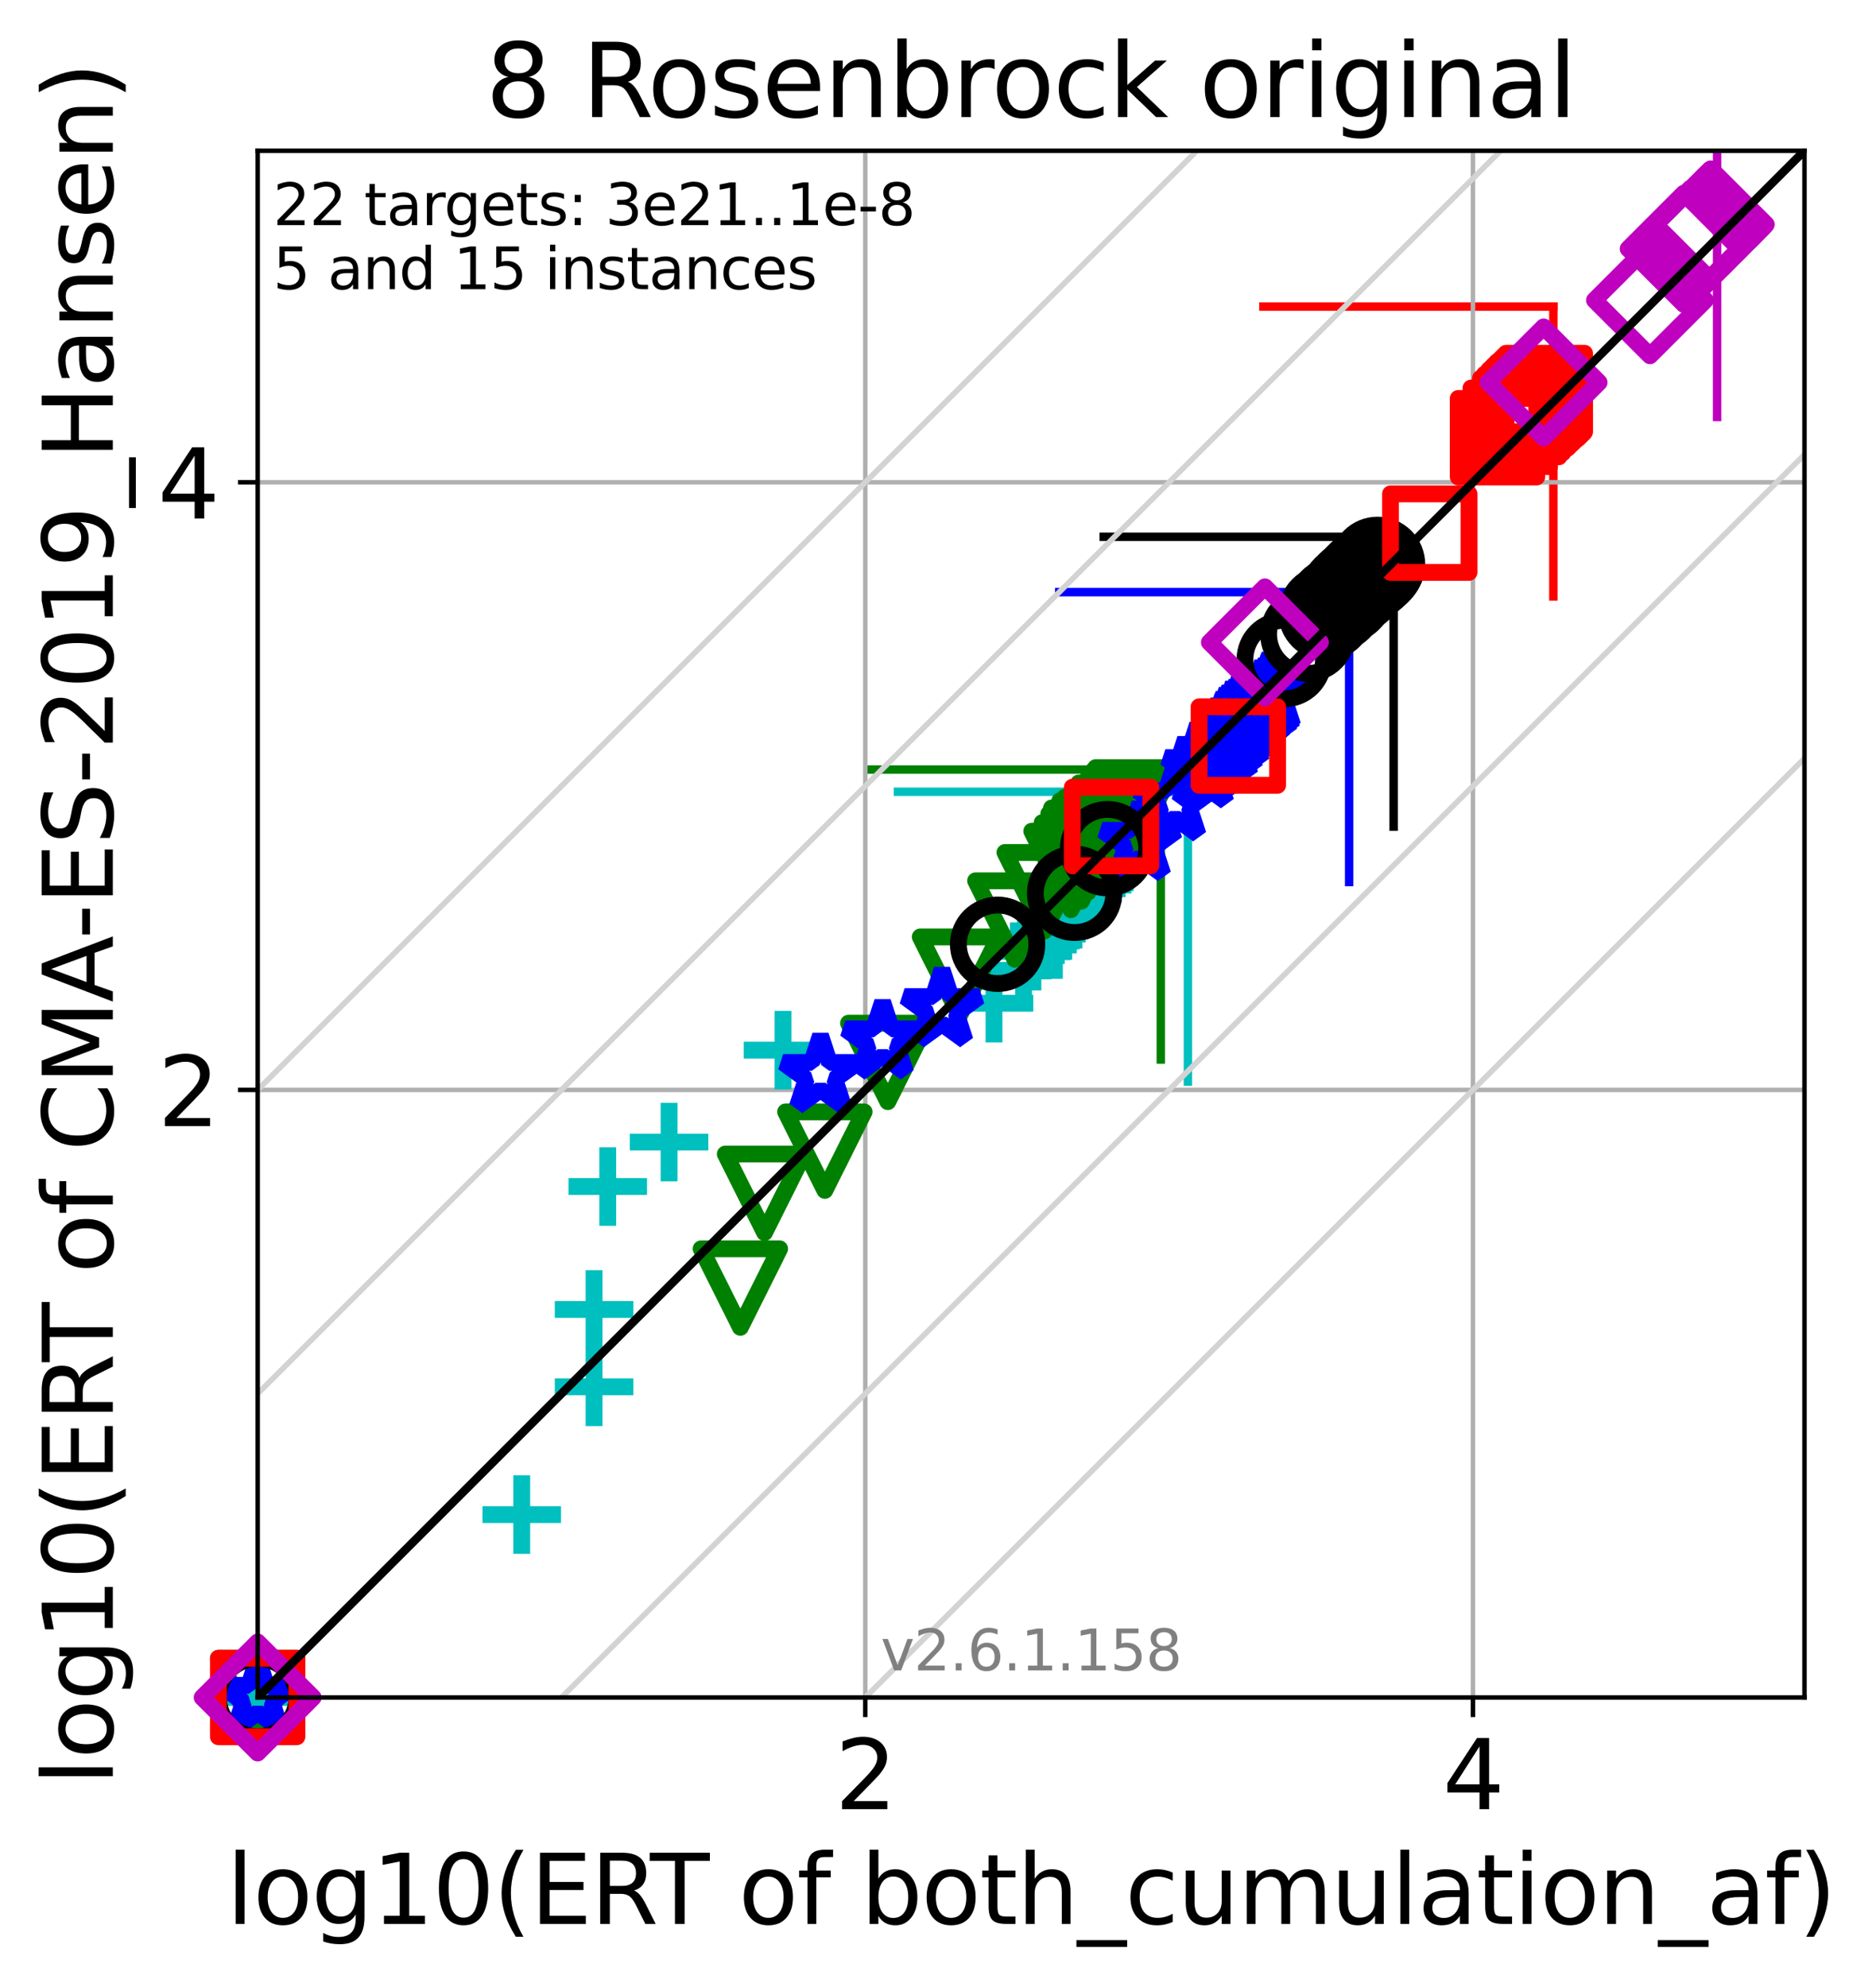 <?xml version="1.0" encoding="utf-8" standalone="no"?>
<!DOCTYPE svg PUBLIC "-//W3C//DTD SVG 1.1//EN"
  "http://www.w3.org/Graphics/SVG/1.1/DTD/svg11.dtd">
<svg xmlns:xlink="http://www.w3.org/1999/xlink" width="334.494pt" height="354.256pt" viewBox="0 0 334.494 354.256" xmlns="http://www.w3.org/2000/svg" version="1.1">
 <defs>
  <style type="text/css">*{stroke-linejoin: round; stroke-linecap: butt}</style>
 </defs>
 <g id="figure_1">
  <g id="patch_1">
   <path d="M 0 354.256 
L 334.494 354.256 
L 334.494 0 
L 0 0 
z
" style="fill: #ffffff"/>
  </g>
  <g id="axes_1">
   <g id="patch_2">
    <path d="M 45.942 302.677 
L 321.742 302.677 
L 321.742 26.877 
L 45.942 26.877 
z
" style="fill: #ffffff"/>
   </g>
   <g id="line2d_1">
    <path d="M 211.806 192.865 
L 211.806 141.172 
" clip-path="url(#p79ff8f5d4a)" style="fill: none; stroke: #00bfbf; stroke-width: 1.5; stroke-linecap: square"/>
   </g>
   <g id="line2d_2">
    <path d="M 160.113 141.172 
L 211.806 141.172 
" clip-path="url(#p79ff8f5d4a)" style="fill: none; stroke: #00bfbf; stroke-width: 1.5; stroke-linecap: square"/>
   </g>
   <g id="line2d_3">
    <path d="M 206.975 188.918 
L 206.975 137.225 
" clip-path="url(#p79ff8f5d4a)" style="fill: none; stroke: #008000; stroke-width: 1.5; stroke-linecap: square"/>
   </g>
   <g id="line2d_4">
    <path d="M 155.283 137.225 
L 206.975 137.225 
" clip-path="url(#p79ff8f5d4a)" style="fill: none; stroke: #008000; stroke-width: 1.5; stroke-linecap: square"/>
   </g>
   <g id="line2d_5">
    <path d="M 240.553 157.273 
L 240.553 105.58 
" clip-path="url(#p79ff8f5d4a)" style="fill: none; stroke: #0000ff; stroke-width: 1.5; stroke-linecap: square"/>
   </g>
   <g id="line2d_6">
    <path d="M 188.861 105.58 
L 240.553 105.58 
" clip-path="url(#p79ff8f5d4a)" style="fill: none; stroke: #0000ff; stroke-width: 1.5; stroke-linecap: square"/>
   </g>
   <g id="line2d_7">
    <path d="M 248.486 147.403 
L 248.486 95.71 
" clip-path="url(#p79ff8f5d4a)" style="fill: none; stroke: #000000; stroke-width: 1.5; stroke-linecap: square"/>
   </g>
   <g id="line2d_8">
    <path d="M 196.793 95.71 
L 248.486 95.71 
" clip-path="url(#p79ff8f5d4a)" style="fill: none; stroke: #000000; stroke-width: 1.5; stroke-linecap: square"/>
   </g>
   <g id="line2d_9">
    <path d="M 276.963 106.358 
L 276.963 54.665 
" clip-path="url(#p79ff8f5d4a)" style="fill: none; stroke: #ff0000; stroke-width: 1.5; stroke-linecap: square"/>
   </g>
   <g id="line2d_10">
    <path d="M 225.27 54.665 
L 276.963 54.665 
" clip-path="url(#p79ff8f5d4a)" style="fill: none; stroke: #ff0000; stroke-width: 1.5; stroke-linecap: square"/>
   </g>
   <g id="line2d_11">
    <path d="M 306.159 74.359 
L 306.159 22.667 
" clip-path="url(#p79ff8f5d4a)" style="fill: none; stroke: #bf00bf; stroke-width: 1.5; stroke-linecap: square"/>
   </g>
   <g id="line2d_12">
    <path d="M 254.466 22.667 
L 306.159 22.667 
" clip-path="url(#p79ff8f5d4a)" style="fill: none; stroke: #bf00bf; stroke-width: 1.5; stroke-linecap: square"/>
   </g>
   <g id="matplotlib.axis_1">
    <g id="xtick_1">
     <g id="line2d_13">
      <path d="M 154.285 302.677 
L 154.285 26.877 
" clip-path="url(#p79ff8f5d4a)" style="fill: none; stroke: #b0b0b0; stroke-width: 0.8; stroke-linecap: square"/>
     </g>
     <g id="line2d_14">
      <defs>
       <path id="m69c96d26fd" d="M 0 0 
L 0 3.5 
" style="stroke: #000000; stroke-width: 0.8"/>
      </defs>
      <g>
       <use xlink:href="#m69c96d26fd" x="154.285" y="302.677" style="stroke: #000000; stroke-width: 0.8"/>
      </g>
     </g>
     <g id="text_1">
      <!-- 2 -->
      <g transform="translate(148.877 322.595)scale(0.17 -0.17)">
       <defs>
        <path id="DejaVuSans-32" d="M 1228 531 
L 3431 531 
L 3431 0 
L 469 0 
L 469 531 
Q 828 903 1448 1529 
Q 2069 2156 2228 2338 
Q 2531 2678 2651 2914 
Q 2772 3150 2772 3378 
Q 2772 3750 2511 3984 
Q 2250 4219 1831 4219 
Q 1534 4219 1204 4116 
Q 875 4013 500 3803 
L 500 4441 
Q 881 4594 1212 4672 
Q 1544 4750 1819 4750 
Q 2544 4750 2975 4387 
Q 3406 4025 3406 3419 
Q 3406 3131 3298 2873 
Q 3191 2616 2906 2266 
Q 2828 2175 2409 1742 
Q 1991 1309 1228 531 
z
" transform="scale(0.016)"/>
       </defs>
       <use xlink:href="#DejaVuSans-32"/>
      </g>
     </g>
    </g>
    <g id="xtick_2">
     <g id="line2d_15">
      <path d="M 262.628 302.677 
L 262.628 26.877 
" clip-path="url(#p79ff8f5d4a)" style="fill: none; stroke: #b0b0b0; stroke-width: 0.8; stroke-linecap: square"/>
     </g>
     <g id="line2d_16">
      <g>
       <use xlink:href="#m69c96d26fd" x="262.628" y="302.677" style="stroke: #000000; stroke-width: 0.8"/>
      </g>
     </g>
     <g id="text_2">
      <!-- 4 -->
      <g transform="translate(257.22 322.595)scale(0.17 -0.17)">
       <defs>
        <path id="DejaVuSans-34" d="M 2419 4116 
L 825 1625 
L 2419 1625 
L 2419 4116 
z
M 2253 4666 
L 3047 4666 
L 3047 1625 
L 3713 1625 
L 3713 1100 
L 3047 1100 
L 3047 0 
L 2419 0 
L 2419 1100 
L 313 1100 
L 313 1709 
L 2253 4666 
z
" transform="scale(0.016)"/>
       </defs>
       <use xlink:href="#DejaVuSans-34"/>
      </g>
     </g>
    </g>
    <g id="text_3">
     <!-- log10(ERT of both_cumulation_af) -->
     <g transform="translate(40.39 343.047)scale(0.17 -0.17)">
      <defs>
       <path id="DejaVuSans-6c" d="M 603 4863 
L 1178 4863 
L 1178 0 
L 603 0 
L 603 4863 
z
" transform="scale(0.016)"/>
       <path id="DejaVuSans-6f" d="M 1959 3097 
Q 1497 3097 1228 2736 
Q 959 2375 959 1747 
Q 959 1119 1226 758 
Q 1494 397 1959 397 
Q 2419 397 2687 759 
Q 2956 1122 2956 1747 
Q 2956 2369 2687 2733 
Q 2419 3097 1959 3097 
z
M 1959 3584 
Q 2709 3584 3137 3096 
Q 3566 2609 3566 1747 
Q 3566 888 3137 398 
Q 2709 -91 1959 -91 
Q 1206 -91 779 398 
Q 353 888 353 1747 
Q 353 2609 779 3096 
Q 1206 3584 1959 3584 
z
" transform="scale(0.016)"/>
       <path id="DejaVuSans-67" d="M 2906 1791 
Q 2906 2416 2648 2759 
Q 2391 3103 1925 3103 
Q 1463 3103 1205 2759 
Q 947 2416 947 1791 
Q 947 1169 1205 825 
Q 1463 481 1925 481 
Q 2391 481 2648 825 
Q 2906 1169 2906 1791 
z
M 3481 434 
Q 3481 -459 3084 -895 
Q 2688 -1331 1869 -1331 
Q 1566 -1331 1297 -1286 
Q 1028 -1241 775 -1147 
L 775 -588 
Q 1028 -725 1275 -790 
Q 1522 -856 1778 -856 
Q 2344 -856 2625 -561 
Q 2906 -266 2906 331 
L 2906 616 
Q 2728 306 2450 153 
Q 2172 0 1784 0 
Q 1141 0 747 490 
Q 353 981 353 1791 
Q 353 2603 747 3093 
Q 1141 3584 1784 3584 
Q 2172 3584 2450 3431 
Q 2728 3278 2906 2969 
L 2906 3500 
L 3481 3500 
L 3481 434 
z
" transform="scale(0.016)"/>
       <path id="DejaVuSans-31" d="M 794 531 
L 1825 531 
L 1825 4091 
L 703 3866 
L 703 4441 
L 1819 4666 
L 2450 4666 
L 2450 531 
L 3481 531 
L 3481 0 
L 794 0 
L 794 531 
z
" transform="scale(0.016)"/>
       <path id="DejaVuSans-30" d="M 2034 4250 
Q 1547 4250 1301 3770 
Q 1056 3291 1056 2328 
Q 1056 1369 1301 889 
Q 1547 409 2034 409 
Q 2525 409 2770 889 
Q 3016 1369 3016 2328 
Q 3016 3291 2770 3770 
Q 2525 4250 2034 4250 
z
M 2034 4750 
Q 2819 4750 3233 4129 
Q 3647 3509 3647 2328 
Q 3647 1150 3233 529 
Q 2819 -91 2034 -91 
Q 1250 -91 836 529 
Q 422 1150 422 2328 
Q 422 3509 836 4129 
Q 1250 4750 2034 4750 
z
" transform="scale(0.016)"/>
       <path id="DejaVuSans-28" d="M 1984 4856 
Q 1566 4138 1362 3434 
Q 1159 2731 1159 2009 
Q 1159 1288 1364 580 
Q 1569 -128 1984 -844 
L 1484 -844 
Q 1016 -109 783 600 
Q 550 1309 550 2009 
Q 550 2706 781 3412 
Q 1013 4119 1484 4856 
L 1984 4856 
z
" transform="scale(0.016)"/>
       <path id="DejaVuSans-45" d="M 628 4666 
L 3578 4666 
L 3578 4134 
L 1259 4134 
L 1259 2753 
L 3481 2753 
L 3481 2222 
L 1259 2222 
L 1259 531 
L 3634 531 
L 3634 0 
L 628 0 
L 628 4666 
z
" transform="scale(0.016)"/>
       <path id="DejaVuSans-52" d="M 2841 2188 
Q 3044 2119 3236 1894 
Q 3428 1669 3622 1275 
L 4263 0 
L 3584 0 
L 2988 1197 
Q 2756 1666 2539 1819 
Q 2322 1972 1947 1972 
L 1259 1972 
L 1259 0 
L 628 0 
L 628 4666 
L 2053 4666 
Q 2853 4666 3247 4331 
Q 3641 3997 3641 3322 
Q 3641 2881 3436 2590 
Q 3231 2300 2841 2188 
z
M 1259 4147 
L 1259 2491 
L 2053 2491 
Q 2509 2491 2742 2702 
Q 2975 2913 2975 3322 
Q 2975 3731 2742 3939 
Q 2509 4147 2053 4147 
L 1259 4147 
z
" transform="scale(0.016)"/>
       <path id="DejaVuSans-54" d="M -19 4666 
L 3928 4666 
L 3928 4134 
L 2272 4134 
L 2272 0 
L 1638 0 
L 1638 4134 
L -19 4134 
L -19 4666 
z
" transform="scale(0.016)"/>
       <path id="DejaVuSans-20" transform="scale(0.016)"/>
       <path id="DejaVuSans-66" d="M 2375 4863 
L 2375 4384 
L 1825 4384 
Q 1516 4384 1395 4259 
Q 1275 4134 1275 3809 
L 1275 3500 
L 2222 3500 
L 2222 3053 
L 1275 3053 
L 1275 0 
L 697 0 
L 697 3053 
L 147 3053 
L 147 3500 
L 697 3500 
L 697 3744 
Q 697 4328 969 4595 
Q 1241 4863 1831 4863 
L 2375 4863 
z
" transform="scale(0.016)"/>
       <path id="DejaVuSans-62" d="M 3116 1747 
Q 3116 2381 2855 2742 
Q 2594 3103 2138 3103 
Q 1681 3103 1420 2742 
Q 1159 2381 1159 1747 
Q 1159 1113 1420 752 
Q 1681 391 2138 391 
Q 2594 391 2855 752 
Q 3116 1113 3116 1747 
z
M 1159 2969 
Q 1341 3281 1617 3432 
Q 1894 3584 2278 3584 
Q 2916 3584 3314 3078 
Q 3713 2572 3713 1747 
Q 3713 922 3314 415 
Q 2916 -91 2278 -91 
Q 1894 -91 1617 61 
Q 1341 213 1159 525 
L 1159 0 
L 581 0 
L 581 4863 
L 1159 4863 
L 1159 2969 
z
" transform="scale(0.016)"/>
       <path id="DejaVuSans-74" d="M 1172 4494 
L 1172 3500 
L 2356 3500 
L 2356 3053 
L 1172 3053 
L 1172 1153 
Q 1172 725 1289 603 
Q 1406 481 1766 481 
L 2356 481 
L 2356 0 
L 1766 0 
Q 1100 0 847 248 
Q 594 497 594 1153 
L 594 3053 
L 172 3053 
L 172 3500 
L 594 3500 
L 594 4494 
L 1172 4494 
z
" transform="scale(0.016)"/>
       <path id="DejaVuSans-68" d="M 3513 2113 
L 3513 0 
L 2938 0 
L 2938 2094 
Q 2938 2591 2744 2837 
Q 2550 3084 2163 3084 
Q 1697 3084 1428 2787 
Q 1159 2491 1159 1978 
L 1159 0 
L 581 0 
L 581 4863 
L 1159 4863 
L 1159 2956 
Q 1366 3272 1645 3428 
Q 1925 3584 2291 3584 
Q 2894 3584 3203 3211 
Q 3513 2838 3513 2113 
z
" transform="scale(0.016)"/>
       <path id="DejaVuSans-5f" d="M 3263 -1063 
L 3263 -1509 
L -63 -1509 
L -63 -1063 
L 3263 -1063 
z
" transform="scale(0.016)"/>
       <path id="DejaVuSans-63" d="M 3122 3366 
L 3122 2828 
Q 2878 2963 2633 3030 
Q 2388 3097 2138 3097 
Q 1578 3097 1268 2742 
Q 959 2388 959 1747 
Q 959 1106 1268 751 
Q 1578 397 2138 397 
Q 2388 397 2633 464 
Q 2878 531 3122 666 
L 3122 134 
Q 2881 22 2623 -34 
Q 2366 -91 2075 -91 
Q 1284 -91 818 406 
Q 353 903 353 1747 
Q 353 2603 823 3093 
Q 1294 3584 2113 3584 
Q 2378 3584 2631 3529 
Q 2884 3475 3122 3366 
z
" transform="scale(0.016)"/>
       <path id="DejaVuSans-75" d="M 544 1381 
L 544 3500 
L 1119 3500 
L 1119 1403 
Q 1119 906 1312 657 
Q 1506 409 1894 409 
Q 2359 409 2629 706 
Q 2900 1003 2900 1516 
L 2900 3500 
L 3475 3500 
L 3475 0 
L 2900 0 
L 2900 538 
Q 2691 219 2414 64 
Q 2138 -91 1772 -91 
Q 1169 -91 856 284 
Q 544 659 544 1381 
z
M 1991 3584 
L 1991 3584 
z
" transform="scale(0.016)"/>
       <path id="DejaVuSans-6d" d="M 3328 2828 
Q 3544 3216 3844 3400 
Q 4144 3584 4550 3584 
Q 5097 3584 5394 3201 
Q 5691 2819 5691 2113 
L 5691 0 
L 5113 0 
L 5113 2094 
Q 5113 2597 4934 2840 
Q 4756 3084 4391 3084 
Q 3944 3084 3684 2787 
Q 3425 2491 3425 1978 
L 3425 0 
L 2847 0 
L 2847 2094 
Q 2847 2600 2669 2842 
Q 2491 3084 2119 3084 
Q 1678 3084 1418 2786 
Q 1159 2488 1159 1978 
L 1159 0 
L 581 0 
L 581 3500 
L 1159 3500 
L 1159 2956 
Q 1356 3278 1631 3431 
Q 1906 3584 2284 3584 
Q 2666 3584 2933 3390 
Q 3200 3197 3328 2828 
z
" transform="scale(0.016)"/>
       <path id="DejaVuSans-61" d="M 2194 1759 
Q 1497 1759 1228 1600 
Q 959 1441 959 1056 
Q 959 750 1161 570 
Q 1363 391 1709 391 
Q 2188 391 2477 730 
Q 2766 1069 2766 1631 
L 2766 1759 
L 2194 1759 
z
M 3341 1997 
L 3341 0 
L 2766 0 
L 2766 531 
Q 2569 213 2275 61 
Q 1981 -91 1556 -91 
Q 1019 -91 701 211 
Q 384 513 384 1019 
Q 384 1609 779 1909 
Q 1175 2209 1959 2209 
L 2766 2209 
L 2766 2266 
Q 2766 2663 2505 2880 
Q 2244 3097 1772 3097 
Q 1472 3097 1187 3025 
Q 903 2953 641 2809 
L 641 3341 
Q 956 3463 1253 3523 
Q 1550 3584 1831 3584 
Q 2591 3584 2966 3190 
Q 3341 2797 3341 1997 
z
" transform="scale(0.016)"/>
       <path id="DejaVuSans-69" d="M 603 3500 
L 1178 3500 
L 1178 0 
L 603 0 
L 603 3500 
z
M 603 4863 
L 1178 4863 
L 1178 4134 
L 603 4134 
L 603 4863 
z
" transform="scale(0.016)"/>
       <path id="DejaVuSans-6e" d="M 3513 2113 
L 3513 0 
L 2938 0 
L 2938 2094 
Q 2938 2591 2744 2837 
Q 2550 3084 2163 3084 
Q 1697 3084 1428 2787 
Q 1159 2491 1159 1978 
L 1159 0 
L 581 0 
L 581 3500 
L 1159 3500 
L 1159 2956 
Q 1366 3272 1645 3428 
Q 1925 3584 2291 3584 
Q 2894 3584 3203 3211 
Q 3513 2838 3513 2113 
z
" transform="scale(0.016)"/>
       <path id="DejaVuSans-29" d="M 513 4856 
L 1013 4856 
Q 1481 4119 1714 3412 
Q 1947 2706 1947 2009 
Q 1947 1309 1714 600 
Q 1481 -109 1013 -844 
L 513 -844 
Q 928 -128 1133 580 
Q 1338 1288 1338 2009 
Q 1338 2731 1133 3434 
Q 928 4138 513 4856 
z
" transform="scale(0.016)"/>
      </defs>
      <use xlink:href="#DejaVuSans-6c"/>
      <use xlink:href="#DejaVuSans-6f" x="27.783"/>
      <use xlink:href="#DejaVuSans-67" x="88.965"/>
      <use xlink:href="#DejaVuSans-31" x="152.441"/>
      <use xlink:href="#DejaVuSans-30" x="216.064"/>
      <use xlink:href="#DejaVuSans-28" x="279.688"/>
      <use xlink:href="#DejaVuSans-45" x="318.701"/>
      <use xlink:href="#DejaVuSans-52" x="381.885"/>
      <use xlink:href="#DejaVuSans-54" x="444.117"/>
      <use xlink:href="#DejaVuSans-20" x="505.201"/>
      <use xlink:href="#DejaVuSans-6f" x="536.988"/>
      <use xlink:href="#DejaVuSans-66" x="598.17"/>
      <use xlink:href="#DejaVuSans-20" x="633.375"/>
      <use xlink:href="#DejaVuSans-62" x="665.162"/>
      <use xlink:href="#DejaVuSans-6f" x="728.639"/>
      <use xlink:href="#DejaVuSans-74" x="789.82"/>
      <use xlink:href="#DejaVuSans-68" x="829.029"/>
      <use xlink:href="#DejaVuSans-5f" x="892.408"/>
      <use xlink:href="#DejaVuSans-63" x="942.408"/>
      <use xlink:href="#DejaVuSans-75" x="997.389"/>
      <use xlink:href="#DejaVuSans-6d" x="1060.768"/>
      <use xlink:href="#DejaVuSans-75" x="1158.18"/>
      <use xlink:href="#DejaVuSans-6c" x="1221.559"/>
      <use xlink:href="#DejaVuSans-61" x="1249.342"/>
      <use xlink:href="#DejaVuSans-74" x="1310.621"/>
      <use xlink:href="#DejaVuSans-69" x="1349.83"/>
      <use xlink:href="#DejaVuSans-6f" x="1377.613"/>
      <use xlink:href="#DejaVuSans-6e" x="1438.795"/>
      <use xlink:href="#DejaVuSans-5f" x="1502.174"/>
      <use xlink:href="#DejaVuSans-61" x="1552.174"/>
      <use xlink:href="#DejaVuSans-66" x="1613.453"/>
      <use xlink:href="#DejaVuSans-29" x="1648.658"/>
     </g>
    </g>
   </g>
   <g id="matplotlib.axis_2">
    <g id="ytick_1">
     <g id="line2d_17">
      <path d="M 45.942 194.334 
L 321.742 194.334 
" clip-path="url(#p79ff8f5d4a)" style="fill: none; stroke: #b0b0b0; stroke-width: 0.8; stroke-linecap: square"/>
     </g>
     <g id="line2d_18">
      <defs>
       <path id="m7a274ac241" d="M 0 0 
L -3.5 0 
" style="stroke: #000000; stroke-width: 0.8"/>
      </defs>
      <g>
       <use xlink:href="#m7a274ac241" x="45.942" y="194.334" style="stroke: #000000; stroke-width: 0.8"/>
      </g>
     </g>
     <g id="text_4">
      <!-- 2 -->
      <g transform="translate(28.126 200.793)scale(0.17 -0.17)">
       <use xlink:href="#DejaVuSans-32"/>
      </g>
     </g>
    </g>
    <g id="ytick_2">
     <g id="line2d_19">
      <path d="M 45.942 85.991 
L 321.742 85.991 
" clip-path="url(#p79ff8f5d4a)" style="fill: none; stroke: #b0b0b0; stroke-width: 0.8; stroke-linecap: square"/>
     </g>
     <g id="line2d_20">
      <g>
       <use xlink:href="#m7a274ac241" x="45.942" y="85.991" style="stroke: #000000; stroke-width: 0.8"/>
      </g>
     </g>
     <g id="text_5">
      <!-- 4 -->
      <g transform="translate(28.126 92.45)scale(0.17 -0.17)">
       <use xlink:href="#DejaVuSans-34"/>
      </g>
     </g>
    </g>
    <g id="text_6">
     <!-- log10(ERT of CMA-ES-2019_Hansen) -->
     <g transform="translate(20.117 318.342)rotate(-90)scale(0.17 -0.17)">
      <defs>
       <path id="DejaVuSans-43" d="M 4122 4306 
L 4122 3641 
Q 3803 3938 3442 4084 
Q 3081 4231 2675 4231 
Q 1875 4231 1450 3742 
Q 1025 3253 1025 2328 
Q 1025 1406 1450 917 
Q 1875 428 2675 428 
Q 3081 428 3442 575 
Q 3803 722 4122 1019 
L 4122 359 
Q 3791 134 3420 21 
Q 3050 -91 2638 -91 
Q 1578 -91 968 557 
Q 359 1206 359 2328 
Q 359 3453 968 4101 
Q 1578 4750 2638 4750 
Q 3056 4750 3426 4639 
Q 3797 4528 4122 4306 
z
" transform="scale(0.016)"/>
       <path id="DejaVuSans-4d" d="M 628 4666 
L 1569 4666 
L 2759 1491 
L 3956 4666 
L 4897 4666 
L 4897 0 
L 4281 0 
L 4281 4097 
L 3078 897 
L 2444 897 
L 1241 4097 
L 1241 0 
L 628 0 
L 628 4666 
z
" transform="scale(0.016)"/>
       <path id="DejaVuSans-41" d="M 2188 4044 
L 1331 1722 
L 3047 1722 
L 2188 4044 
z
M 1831 4666 
L 2547 4666 
L 4325 0 
L 3669 0 
L 3244 1197 
L 1141 1197 
L 716 0 
L 50 0 
L 1831 4666 
z
" transform="scale(0.016)"/>
       <path id="DejaVuSans-2d" d="M 313 2009 
L 1997 2009 
L 1997 1497 
L 313 1497 
L 313 2009 
z
" transform="scale(0.016)"/>
       <path id="DejaVuSans-53" d="M 3425 4513 
L 3425 3897 
Q 3066 4069 2747 4153 
Q 2428 4238 2131 4238 
Q 1616 4238 1336 4038 
Q 1056 3838 1056 3469 
Q 1056 3159 1242 3001 
Q 1428 2844 1947 2747 
L 2328 2669 
Q 3034 2534 3370 2195 
Q 3706 1856 3706 1288 
Q 3706 609 3251 259 
Q 2797 -91 1919 -91 
Q 1588 -91 1214 -16 
Q 841 59 441 206 
L 441 856 
Q 825 641 1194 531 
Q 1563 422 1919 422 
Q 2459 422 2753 634 
Q 3047 847 3047 1241 
Q 3047 1584 2836 1778 
Q 2625 1972 2144 2069 
L 1759 2144 
Q 1053 2284 737 2584 
Q 422 2884 422 3419 
Q 422 4038 858 4394 
Q 1294 4750 2059 4750 
Q 2388 4750 2728 4690 
Q 3069 4631 3425 4513 
z
" transform="scale(0.016)"/>
       <path id="DejaVuSans-39" d="M 703 97 
L 703 672 
Q 941 559 1184 500 
Q 1428 441 1663 441 
Q 2288 441 2617 861 
Q 2947 1281 2994 2138 
Q 2813 1869 2534 1725 
Q 2256 1581 1919 1581 
Q 1219 1581 811 2004 
Q 403 2428 403 3163 
Q 403 3881 828 4315 
Q 1253 4750 1959 4750 
Q 2769 4750 3195 4129 
Q 3622 3509 3622 2328 
Q 3622 1225 3098 567 
Q 2575 -91 1691 -91 
Q 1453 -91 1209 -44 
Q 966 3 703 97 
z
M 1959 2075 
Q 2384 2075 2632 2365 
Q 2881 2656 2881 3163 
Q 2881 3666 2632 3958 
Q 2384 4250 1959 4250 
Q 1534 4250 1286 3958 
Q 1038 3666 1038 3163 
Q 1038 2656 1286 2365 
Q 1534 2075 1959 2075 
z
" transform="scale(0.016)"/>
       <path id="DejaVuSans-48" d="M 628 4666 
L 1259 4666 
L 1259 2753 
L 3553 2753 
L 3553 4666 
L 4184 4666 
L 4184 0 
L 3553 0 
L 3553 2222 
L 1259 2222 
L 1259 0 
L 628 0 
L 628 4666 
z
" transform="scale(0.016)"/>
       <path id="DejaVuSans-73" d="M 2834 3397 
L 2834 2853 
Q 2591 2978 2328 3040 
Q 2066 3103 1784 3103 
Q 1356 3103 1142 2972 
Q 928 2841 928 2578 
Q 928 2378 1081 2264 
Q 1234 2150 1697 2047 
L 1894 2003 
Q 2506 1872 2764 1633 
Q 3022 1394 3022 966 
Q 3022 478 2636 193 
Q 2250 -91 1575 -91 
Q 1294 -91 989 -36 
Q 684 19 347 128 
L 347 722 
Q 666 556 975 473 
Q 1284 391 1588 391 
Q 1994 391 2212 530 
Q 2431 669 2431 922 
Q 2431 1156 2273 1281 
Q 2116 1406 1581 1522 
L 1381 1569 
Q 847 1681 609 1914 
Q 372 2147 372 2553 
Q 372 3047 722 3315 
Q 1072 3584 1716 3584 
Q 2034 3584 2315 3537 
Q 2597 3491 2834 3397 
z
" transform="scale(0.016)"/>
       <path id="DejaVuSans-65" d="M 3597 1894 
L 3597 1613 
L 953 1613 
Q 991 1019 1311 708 
Q 1631 397 2203 397 
Q 2534 397 2845 478 
Q 3156 559 3463 722 
L 3463 178 
Q 3153 47 2828 -22 
Q 2503 -91 2169 -91 
Q 1331 -91 842 396 
Q 353 884 353 1716 
Q 353 2575 817 3079 
Q 1281 3584 2069 3584 
Q 2775 3584 3186 3129 
Q 3597 2675 3597 1894 
z
M 3022 2063 
Q 3016 2534 2758 2815 
Q 2500 3097 2075 3097 
Q 1594 3097 1305 2825 
Q 1016 2553 972 2059 
L 3022 2063 
z
" transform="scale(0.016)"/>
      </defs>
      <use xlink:href="#DejaVuSans-6c"/>
      <use xlink:href="#DejaVuSans-6f" x="27.783"/>
      <use xlink:href="#DejaVuSans-67" x="88.965"/>
      <use xlink:href="#DejaVuSans-31" x="152.441"/>
      <use xlink:href="#DejaVuSans-30" x="216.064"/>
      <use xlink:href="#DejaVuSans-28" x="279.688"/>
      <use xlink:href="#DejaVuSans-45" x="318.701"/>
      <use xlink:href="#DejaVuSans-52" x="381.885"/>
      <use xlink:href="#DejaVuSans-54" x="444.117"/>
      <use xlink:href="#DejaVuSans-20" x="505.201"/>
      <use xlink:href="#DejaVuSans-6f" x="536.988"/>
      <use xlink:href="#DejaVuSans-66" x="598.17"/>
      <use xlink:href="#DejaVuSans-20" x="633.375"/>
      <use xlink:href="#DejaVuSans-43" x="665.162"/>
      <use xlink:href="#DejaVuSans-4d" x="734.986"/>
      <use xlink:href="#DejaVuSans-41" x="821.266"/>
      <use xlink:href="#DejaVuSans-2d" x="887.424"/>
      <use xlink:href="#DejaVuSans-45" x="923.508"/>
      <use xlink:href="#DejaVuSans-53" x="986.691"/>
      <use xlink:href="#DejaVuSans-2d" x="1050.168"/>
      <use xlink:href="#DejaVuSans-32" x="1086.252"/>
      <use xlink:href="#DejaVuSans-30" x="1149.875"/>
      <use xlink:href="#DejaVuSans-31" x="1213.498"/>
      <use xlink:href="#DejaVuSans-39" x="1277.121"/>
      <use xlink:href="#DejaVuSans-5f" x="1340.744"/>
      <use xlink:href="#DejaVuSans-48" x="1390.744"/>
      <use xlink:href="#DejaVuSans-61" x="1465.939"/>
      <use xlink:href="#DejaVuSans-6e" x="1527.219"/>
      <use xlink:href="#DejaVuSans-73" x="1590.598"/>
      <use xlink:href="#DejaVuSans-65" x="1642.697"/>
      <use xlink:href="#DejaVuSans-6e" x="1704.221"/>
      <use xlink:href="#DejaVuSans-29" x="1767.6"/>
     </g>
    </g>
   </g>
   <g id="line2d_21">
    <defs>
     <path id="me84b0711fb" d="M -7 0 
L 7 0 
M 0 7 
L 0 -7 
" style="stroke: #00bfbf; stroke-width: 3"/>
    </defs>
    <g>
     <use xlink:href="#me84b0711fb" x="45.942" y="302.677" style="fill-opacity: 0; stroke: #00bfbf; stroke-width: 3"/>
     <use xlink:href="#me84b0711fb" x="93.029" y="270.063" style="fill-opacity: 0; stroke: #00bfbf; stroke-width: 3"/>
     <use xlink:href="#me84b0711fb" x="105.921" y="247.283" style="fill-opacity: 0; stroke: #00bfbf; stroke-width: 3"/>
     <use xlink:href="#me84b0711fb" x="105.921" y="233.488" style="fill-opacity: 0; stroke: #00bfbf; stroke-width: 3"/>
     <use xlink:href="#me84b0711fb" x="108.363" y="211.569" style="fill-opacity: 0; stroke: #00bfbf; stroke-width: 3"/>
     <use xlink:href="#me84b0711fb" x="119.296" y="203.639" style="fill-opacity: 0; stroke: #00bfbf; stroke-width: 3"/>
     <use xlink:href="#me84b0711fb" x="139.613" y="187.251" style="fill-opacity: 0; stroke: #00bfbf; stroke-width: 3"/>
     <use xlink:href="#me84b0711fb" x="177.23" y="178.882" style="fill-opacity: 0; stroke: #00bfbf; stroke-width: 3"/>
     <use xlink:href="#me84b0711fb" x="182.501" y="173.03" style="fill-opacity: 0; stroke: #00bfbf; stroke-width: 3"/>
     <use xlink:href="#me84b0711fb" x="184.171" y="169.607" style="fill-opacity: 0; stroke: #00bfbf; stroke-width: 3"/>
     <use xlink:href="#me84b0711fb" x="186" y="167.626" style="fill-opacity: 0; stroke: #00bfbf; stroke-width: 3"/>
     <use xlink:href="#me84b0711fb" x="187.063" y="165.981" style="fill-opacity: 0; stroke: #00bfbf; stroke-width: 3"/>
     <use xlink:href="#me84b0711fb" x="188.337" y="164.879" style="fill-opacity: 0; stroke: #00bfbf; stroke-width: 3"/>
     <use xlink:href="#me84b0711fb" x="189.418" y="164.203" style="fill-opacity: 0; stroke: #00bfbf; stroke-width: 3"/>
     <use xlink:href="#me84b0711fb" x="190.472" y="163.001" style="fill-opacity: 0; stroke: #00bfbf; stroke-width: 3"/>
     <use xlink:href="#me84b0711fb" x="190.982" y="162.287" style="fill-opacity: 0; stroke: #00bfbf; stroke-width: 3"/>
     <use xlink:href="#me84b0711fb" x="192.074" y="161.047" style="fill-opacity: 0; stroke: #00bfbf; stroke-width: 3"/>
     <use xlink:href="#me84b0711fb" x="192.661" y="160.117" style="fill-opacity: 0; stroke: #00bfbf; stroke-width: 3"/>
     <use xlink:href="#me84b0711fb" x="193.026" y="159.424" style="fill-opacity: 0; stroke: #00bfbf; stroke-width: 3"/>
     <use xlink:href="#me84b0711fb" x="193.697" y="158.456" style="fill-opacity: 0; stroke: #00bfbf; stroke-width: 3"/>
     <use xlink:href="#me84b0711fb" x="194.714" y="157.816" style="fill-opacity: 0; stroke: #00bfbf; stroke-width: 3"/>
     <use xlink:href="#me84b0711fb" x="195.124" y="157.388" style="fill-opacity: 0; stroke: #00bfbf; stroke-width: 3"/>
    </g>
   </g>
   <g id="line2d_22">
    <defs>
     <path id="m551b7170e2" d="M -0 7 
L 7 -7 
L -7 -7 
z
" style="stroke: #008000; stroke-width: 3; stroke-linejoin: miter"/>
    </defs>
    <g>
     <use xlink:href="#m551b7170e2" x="45.942" y="302.677" style="fill-opacity: 0; stroke: #008000; stroke-width: 3; stroke-linejoin: miter"/>
     <use xlink:href="#m551b7170e2" x="132.011" y="229.673" style="fill-opacity: 0; stroke: #008000; stroke-width: 3; stroke-linejoin: miter"/>
     <use xlink:href="#m551b7170e2" x="136.321" y="212.774" style="fill-opacity: 0; stroke: #008000; stroke-width: 3; stroke-linejoin: miter"/>
     <use xlink:href="#m551b7170e2" x="147.073" y="205.254" style="fill-opacity: 0; stroke: #008000; stroke-width: 3; stroke-linejoin: miter"/>
     <use xlink:href="#m551b7170e2" x="158.298" y="189.439" style="fill-opacity: 0; stroke: #008000; stroke-width: 3; stroke-linejoin: miter"/>
     <use xlink:href="#m551b7170e2" x="171.081" y="174.06" style="fill-opacity: 0; stroke: #008000; stroke-width: 3; stroke-linejoin: miter"/>
     <use xlink:href="#m551b7170e2" x="180.948" y="164.051" style="fill-opacity: 0; stroke: #008000; stroke-width: 3; stroke-linejoin: miter"/>
     <use xlink:href="#m551b7170e2" x="186.183" y="159.008" style="fill-opacity: 0; stroke: #008000; stroke-width: 3; stroke-linejoin: miter"/>
     <use xlink:href="#m551b7170e2" x="190.962" y="155.206" style="fill-opacity: 0; stroke: #008000; stroke-width: 3; stroke-linejoin: miter"/>
     <use xlink:href="#m551b7170e2" x="192.808" y="153.695" style="fill-opacity: 0; stroke: #008000; stroke-width: 3; stroke-linejoin: miter"/>
     <use xlink:href="#m551b7170e2" x="194.003" y="152.092" style="fill-opacity: 0; stroke: #008000; stroke-width: 3; stroke-linejoin: miter"/>
     <use xlink:href="#m551b7170e2" x="194.494" y="151.075" style="fill-opacity: 0; stroke: #008000; stroke-width: 3; stroke-linejoin: miter"/>
     <use xlink:href="#m551b7170e2" x="195.955" y="149.803" style="fill-opacity: 0; stroke: #008000; stroke-width: 3; stroke-linejoin: miter"/>
     <use xlink:href="#m551b7170e2" x="196.835" y="149.178" style="fill-opacity: 0; stroke: #008000; stroke-width: 3; stroke-linejoin: miter"/>
     <use xlink:href="#m551b7170e2" x="197.72" y="148.657" style="fill-opacity: 0; stroke: #008000; stroke-width: 3; stroke-linejoin: miter"/>
     <use xlink:href="#m551b7170e2" x="198.365" y="148.128" style="fill-opacity: 0; stroke: #008000; stroke-width: 3; stroke-linejoin: miter"/>
     <use xlink:href="#m551b7170e2" x="198.992" y="147.095" style="fill-opacity: 0; stroke: #008000; stroke-width: 3; stroke-linejoin: miter"/>
     <use xlink:href="#m551b7170e2" x="199.334" y="146.615" style="fill-opacity: 0; stroke: #008000; stroke-width: 3; stroke-linejoin: miter"/>
     <use xlink:href="#m551b7170e2" x="201.059" y="145.542" style="fill-opacity: 0; stroke: #008000; stroke-width: 3; stroke-linejoin: miter"/>
     <use xlink:href="#m551b7170e2" x="201.518" y="145.118" style="fill-opacity: 0; stroke: #008000; stroke-width: 3; stroke-linejoin: miter"/>
     <use xlink:href="#m551b7170e2" x="201.925" y="144.388" style="fill-opacity: 0; stroke: #008000; stroke-width: 3; stroke-linejoin: miter"/>
     <use xlink:href="#m551b7170e2" x="202.362" y="143.878" style="fill-opacity: 0; stroke: #008000; stroke-width: 3; stroke-linejoin: miter"/>
    </g>
   </g>
   <g id="line2d_23">
    <defs>
     <path id="m396823b8a8" d="M 0 -7 
L -1.572 -2.163 
L -6.657 -2.163 
L -2.543 0.826 
L -4.114 5.663 
L -0 2.674 
L 4.114 5.663 
L 2.543 0.826 
L 6.657 -2.163 
L 1.572 -2.163 
z
" style="stroke: #0000ff; stroke-width: 3; stroke-linejoin: bevel"/>
    </defs>
    <g>
     <use xlink:href="#m396823b8a8" x="45.942" y="302.677" style="fill-opacity: 0; stroke: #0000ff; stroke-width: 3; stroke-linejoin: bevel"/>
     <use xlink:href="#m396823b8a8" x="146.293" y="191.612" style="fill-opacity: 0; stroke: #0000ff; stroke-width: 3; stroke-linejoin: bevel"/>
     <use xlink:href="#m396823b8a8" x="157.367" y="185.614" style="fill-opacity: 0; stroke: #0000ff; stroke-width: 3; stroke-linejoin: bevel"/>
     <use xlink:href="#m396823b8a8" x="167.956" y="179.861" style="fill-opacity: 0; stroke: #0000ff; stroke-width: 3; stroke-linejoin: bevel"/>
     <use xlink:href="#m396823b8a8" x="203.212" y="150.223" style="fill-opacity: 0; stroke: #0000ff; stroke-width: 3; stroke-linejoin: bevel"/>
     <use xlink:href="#m396823b8a8" x="209.505" y="143.149" style="fill-opacity: 0; stroke: #0000ff; stroke-width: 3; stroke-linejoin: bevel"/>
     <use xlink:href="#m396823b8a8" x="214.447" y="137.253" style="fill-opacity: 0; stroke: #0000ff; stroke-width: 3; stroke-linejoin: bevel"/>
     <use xlink:href="#m396823b8a8" x="216.603" y="134.901" style="fill-opacity: 0; stroke: #0000ff; stroke-width: 3; stroke-linejoin: bevel"/>
     <use xlink:href="#m396823b8a8" x="218.758" y="132.37" style="fill-opacity: 0; stroke: #0000ff; stroke-width: 3; stroke-linejoin: bevel"/>
     <use xlink:href="#m396823b8a8" x="219.602" y="131.226" style="fill-opacity: 0; stroke: #0000ff; stroke-width: 3; stroke-linejoin: bevel"/>
     <use xlink:href="#m396823b8a8" x="220.773" y="130.063" style="fill-opacity: 0; stroke: #0000ff; stroke-width: 3; stroke-linejoin: bevel"/>
     <use xlink:href="#m396823b8a8" x="221.078" y="129.388" style="fill-opacity: 0; stroke: #0000ff; stroke-width: 3; stroke-linejoin: bevel"/>
     <use xlink:href="#m396823b8a8" x="221.905" y="128.413" style="fill-opacity: 0; stroke: #0000ff; stroke-width: 3; stroke-linejoin: bevel"/>
     <use xlink:href="#m396823b8a8" x="222.49" y="128.037" style="fill-opacity: 0; stroke: #0000ff; stroke-width: 3; stroke-linejoin: bevel"/>
     <use xlink:href="#m396823b8a8" x="223.23" y="127.341" style="fill-opacity: 0; stroke: #0000ff; stroke-width: 3; stroke-linejoin: bevel"/>
     <use xlink:href="#m396823b8a8" x="223.43" y="126.866" style="fill-opacity: 0; stroke: #0000ff; stroke-width: 3; stroke-linejoin: bevel"/>
     <use xlink:href="#m396823b8a8" x="223.984" y="126.154" style="fill-opacity: 0; stroke: #0000ff; stroke-width: 3; stroke-linejoin: bevel"/>
     <use xlink:href="#m396823b8a8" x="224.475" y="125.738" style="fill-opacity: 0; stroke: #0000ff; stroke-width: 3; stroke-linejoin: bevel"/>
     <use xlink:href="#m396823b8a8" x="225.111" y="125.045" style="fill-opacity: 0; stroke: #0000ff; stroke-width: 3; stroke-linejoin: bevel"/>
     <use xlink:href="#m396823b8a8" x="225.731" y="124.726" style="fill-opacity: 0; stroke: #0000ff; stroke-width: 3; stroke-linejoin: bevel"/>
     <use xlink:href="#m396823b8a8" x="226.207" y="124.16" style="fill-opacity: 0; stroke: #0000ff; stroke-width: 3; stroke-linejoin: bevel"/>
     <use xlink:href="#m396823b8a8" x="226.379" y="123.683" style="fill-opacity: 0; stroke: #0000ff; stroke-width: 3; stroke-linejoin: bevel"/>
    </g>
   </g>
   <g id="line2d_24">
    <defs>
     <path id="mbbf1c19d19" d="M 0 7 
C 1.856 7 3.637 6.262 4.95 4.95 
C 6.262 3.637 7 1.856 7 0 
C 7 -1.856 6.262 -3.637 4.95 -4.95 
C 3.637 -6.262 1.856 -7 0 -7 
C -1.856 -7 -3.637 -6.262 -4.95 -4.95 
C -6.262 -3.637 -7 -1.856 -7 0 
C -7 1.856 -6.262 3.637 -4.95 4.95 
C -3.637 6.262 -1.856 7 0 7 
z
" style="stroke: #000000; stroke-width: 3"/>
    </defs>
    <g>
     <use xlink:href="#mbbf1c19d19" x="45.942" y="302.677" style="fill-opacity: 0; stroke: #000000; stroke-width: 3"/>
     <use xlink:href="#mbbf1c19d19" x="177.878" y="168.373" style="fill-opacity: 0; stroke: #000000; stroke-width: 3"/>
     <use xlink:href="#mbbf1c19d19" x="191.606" y="159.282" style="fill-opacity: 0; stroke: #000000; stroke-width: 3"/>
     <use xlink:href="#mbbf1c19d19" x="197.466" y="151.328" style="fill-opacity: 0; stroke: #000000; stroke-width: 3"/>
     <use xlink:href="#mbbf1c19d19" x="228.974" y="117.605" style="fill-opacity: 0; stroke: #000000; stroke-width: 3"/>
     <use xlink:href="#mbbf1c19d19" x="233.191" y="113.082" style="fill-opacity: 0; stroke: #000000; stroke-width: 3"/>
     <use xlink:href="#mbbf1c19d19" x="236.442" y="109.267" style="fill-opacity: 0; stroke: #000000; stroke-width: 3"/>
     <use xlink:href="#mbbf1c19d19" x="238.11" y="107.791" style="fill-opacity: 0; stroke: #000000; stroke-width: 3"/>
     <use xlink:href="#mbbf1c19d19" x="239.89" y="106.227" style="fill-opacity: 0; stroke: #000000; stroke-width: 3"/>
     <use xlink:href="#mbbf1c19d19" x="240.512" y="105.484" style="fill-opacity: 0; stroke: #000000; stroke-width: 3"/>
     <use xlink:href="#mbbf1c19d19" x="241.319" y="104.699" style="fill-opacity: 0; stroke: #000000; stroke-width: 3"/>
     <use xlink:href="#mbbf1c19d19" x="241.896" y="104.297" style="fill-opacity: 0; stroke: #000000; stroke-width: 3"/>
     <use xlink:href="#mbbf1c19d19" x="242.418" y="103.732" style="fill-opacity: 0; stroke: #000000; stroke-width: 3"/>
     <use xlink:href="#mbbf1c19d19" x="242.714" y="103.404" style="fill-opacity: 0; stroke: #000000; stroke-width: 3"/>
     <use xlink:href="#mbbf1c19d19" x="243.205" y="102.993" style="fill-opacity: 0; stroke: #000000; stroke-width: 3"/>
     <use xlink:href="#mbbf1c19d19" x="243.373" y="102.735" style="fill-opacity: 0; stroke: #000000; stroke-width: 3"/>
     <use xlink:href="#mbbf1c19d19" x="243.92" y="102.335" style="fill-opacity: 0; stroke: #000000; stroke-width: 3"/>
     <use xlink:href="#mbbf1c19d19" x="244.288" y="102.052" style="fill-opacity: 0; stroke: #000000; stroke-width: 3"/>
     <use xlink:href="#mbbf1c19d19" x="244.765" y="101.616" style="fill-opacity: 0; stroke: #000000; stroke-width: 3"/>
     <use xlink:href="#mbbf1c19d19" x="245.064" y="101.342" style="fill-opacity: 0; stroke: #000000; stroke-width: 3"/>
     <use xlink:href="#mbbf1c19d19" x="245.422" y="100.959" style="fill-opacity: 0; stroke: #000000; stroke-width: 3"/>
     <use xlink:href="#mbbf1c19d19" x="245.618" y="100.632" style="fill-opacity: 0; stroke: #000000; stroke-width: 3"/>
    </g>
   </g>
   <g id="line2d_25">
    <defs>
     <path id="mf08026a659" d="M -7 7 
L 7 7 
L 7 -7 
L -7 -7 
z
" style="stroke: #ff0000; stroke-width: 3; stroke-linejoin: miter"/>
    </defs>
    <g>
     <use xlink:href="#mf08026a659" x="45.942" y="302.677" style="fill-opacity: 0; stroke: #ff0000; stroke-width: 3; stroke-linejoin: miter"/>
     <use xlink:href="#mf08026a659" x="198.191" y="147.37" style="fill-opacity: 0; stroke: #ff0000; stroke-width: 3; stroke-linejoin: miter"/>
     <use xlink:href="#mf08026a659" x="220.801" y="133.024" style="fill-opacity: 0; stroke: #ff0000; stroke-width: 3; stroke-linejoin: miter"/>
     <use xlink:href="#mf08026a659" x="254.925" y="95.061" style="fill-opacity: 0; stroke: #ff0000; stroke-width: 3; stroke-linejoin: miter"/>
     <use xlink:href="#mf08026a659" x="267.002" y="78.044" style="fill-opacity: 0; stroke: #ff0000; stroke-width: 3; stroke-linejoin: miter"/>
     <use xlink:href="#mf08026a659" x="269.279" y="76.192" style="fill-opacity: 0; stroke: #ff0000; stroke-width: 3; stroke-linejoin: miter"/>
     <use xlink:href="#mf08026a659" x="270.971" y="74.45" style="fill-opacity: 0; stroke: #ff0000; stroke-width: 3; stroke-linejoin: miter"/>
     <use xlink:href="#mf08026a659" x="271.656" y="73.743" style="fill-opacity: 0; stroke: #ff0000; stroke-width: 3; stroke-linejoin: miter"/>
     <use xlink:href="#mf08026a659" x="272.43" y="72.984" style="fill-opacity: 0; stroke: #ff0000; stroke-width: 3; stroke-linejoin: miter"/>
     <use xlink:href="#mf08026a659" x="272.754" y="72.687" style="fill-opacity: 0; stroke: #ff0000; stroke-width: 3; stroke-linejoin: miter"/>
     <use xlink:href="#mf08026a659" x="273.165" y="72.264" style="fill-opacity: 0; stroke: #ff0000; stroke-width: 3; stroke-linejoin: miter"/>
     <use xlink:href="#mf08026a659" x="273.439" y="72.016" style="fill-opacity: 0; stroke: #ff0000; stroke-width: 3; stroke-linejoin: miter"/>
     <use xlink:href="#mf08026a659" x="273.743" y="71.721" style="fill-opacity: 0; stroke: #ff0000; stroke-width: 3; stroke-linejoin: miter"/>
     <use xlink:href="#mf08026a659" x="273.875" y="71.547" style="fill-opacity: 0; stroke: #ff0000; stroke-width: 3; stroke-linejoin: miter"/>
     <use xlink:href="#mf08026a659" x="274.21" y="71.319" style="fill-opacity: 0; stroke: #ff0000; stroke-width: 3; stroke-linejoin: miter"/>
     <use xlink:href="#mf08026a659" x="274.403" y="71.135" style="fill-opacity: 0; stroke: #ff0000; stroke-width: 3; stroke-linejoin: miter"/>
     <use xlink:href="#mf08026a659" x="274.662" y="70.911" style="fill-opacity: 0; stroke: #ff0000; stroke-width: 3; stroke-linejoin: miter"/>
     <use xlink:href="#mf08026a659" x="274.807" y="70.73" style="fill-opacity: 0; stroke: #ff0000; stroke-width: 3; stroke-linejoin: miter"/>
     <use xlink:href="#mf08026a659" x="275.045" y="70.512" style="fill-opacity: 0; stroke: #ff0000; stroke-width: 3; stroke-linejoin: miter"/>
     <use xlink:href="#mf08026a659" x="275.193" y="70.364" style="fill-opacity: 0; stroke: #ff0000; stroke-width: 3; stroke-linejoin: miter"/>
     <use xlink:href="#mf08026a659" x="275.415" y="70.158" style="fill-opacity: 0; stroke: #ff0000; stroke-width: 3; stroke-linejoin: miter"/>
     <use xlink:href="#mf08026a659" x="275.536" y="69.995" style="fill-opacity: 0; stroke: #ff0000; stroke-width: 3; stroke-linejoin: miter"/>
    </g>
   </g>
   <g id="line2d_26">
    <defs>
     <path id="md668e3be69" d="M -0 9.899 
L 9.899 0 
L 0 -9.899 
L -9.899 -0 
z
" style="stroke: #bf00bf; stroke-width: 3; stroke-linejoin: miter"/>
    </defs>
    <g>
     <use xlink:href="#md668e3be69" x="45.942" y="302.677" style="fill-opacity: 0; stroke: #bf00bf; stroke-width: 3; stroke-linejoin: miter"/>
     <use xlink:href="#md668e3be69" x="225.536" y="114.532" style="fill-opacity: 0; stroke: #bf00bf; stroke-width: 3; stroke-linejoin: miter"/>
     <use xlink:href="#md668e3be69" x="275.226" y="68.188" style="fill-opacity: 0; stroke: #bf00bf; stroke-width: 3; stroke-linejoin: miter"/>
     <use xlink:href="#md668e3be69" x="294.196" y="53.534" style="fill-opacity: 0; stroke: #bf00bf; stroke-width: 3; stroke-linejoin: miter"/>
     <use xlink:href="#md668e3be69" x="300.204" y="44.36" style="fill-opacity: 0; stroke: #bf00bf; stroke-width: 3; stroke-linejoin: miter"/>
     <use xlink:href="#md668e3be69" x="301.395" y="43.466" style="fill-opacity: 0; stroke: #bf00bf; stroke-width: 3; stroke-linejoin: miter"/>
     <use xlink:href="#md668e3be69" x="302.393" y="42.61" style="fill-opacity: 0; stroke: #bf00bf; stroke-width: 3; stroke-linejoin: miter"/>
     <use xlink:href="#md668e3be69" x="302.811" y="42.214" style="fill-opacity: 0; stroke: #bf00bf; stroke-width: 3; stroke-linejoin: miter"/>
     <use xlink:href="#md668e3be69" x="303.25" y="41.823" style="fill-opacity: 0; stroke: #bf00bf; stroke-width: 3; stroke-linejoin: miter"/>
     <use xlink:href="#md668e3be69" x="303.454" y="41.612" style="fill-opacity: 0; stroke: #bf00bf; stroke-width: 3; stroke-linejoin: miter"/>
     <use xlink:href="#md668e3be69" x="303.671" y="41.379" style="fill-opacity: 0; stroke: #bf00bf; stroke-width: 3; stroke-linejoin: miter"/>
     <use xlink:href="#md668e3be69" x="303.803" y="41.247" style="fill-opacity: 0; stroke: #bf00bf; stroke-width: 3; stroke-linejoin: miter"/>
     <use xlink:href="#md668e3be69" x="303.982" y="41.017" style="fill-opacity: 0; stroke: #bf00bf; stroke-width: 3; stroke-linejoin: miter"/>
     <use xlink:href="#md668e3be69" x="304.101" y="40.905" style="fill-opacity: 0; stroke: #bf00bf; stroke-width: 3; stroke-linejoin: miter"/>
     <use xlink:href="#md668e3be69" x="304.254" y="40.763" style="fill-opacity: 0; stroke: #bf00bf; stroke-width: 3; stroke-linejoin: miter"/>
     <use xlink:href="#md668e3be69" x="304.356" y="40.673" style="fill-opacity: 0; stroke: #bf00bf; stroke-width: 3; stroke-linejoin: miter"/>
     <use xlink:href="#md668e3be69" x="304.501" y="40.534" style="fill-opacity: 0; stroke: #bf00bf; stroke-width: 3; stroke-linejoin: miter"/>
     <use xlink:href="#md668e3be69" x="304.596" y="40.445" style="fill-opacity: 0; stroke: #bf00bf; stroke-width: 3; stroke-linejoin: miter"/>
     <use xlink:href="#md668e3be69" x="304.722" y="40.304" style="fill-opacity: 0; stroke: #bf00bf; stroke-width: 3; stroke-linejoin: miter"/>
     <use xlink:href="#md668e3be69" x="304.823" y="40.22" style="fill-opacity: 0; stroke: #bf00bf; stroke-width: 3; stroke-linejoin: miter"/>
     <use xlink:href="#md668e3be69" x="304.944" y="40.088" style="fill-opacity: 0; stroke: #bf00bf; stroke-width: 3; stroke-linejoin: miter"/>
     <use xlink:href="#md668e3be69" x="305.027" y="40.011" style="fill-opacity: 0; stroke: #bf00bf; stroke-width: 3; stroke-linejoin: miter"/>
    </g>
   </g>
   <g id="line2d_27">
    <path d="M 45.942 302.677 
L 321.742 26.877 
" clip-path="url(#p79ff8f5d4a)" style="fill: none; stroke: #000000; stroke-width: 1.5; stroke-linecap: square"/>
   </g>
   <g id="line2d_28">
    <path d="M 100.113 302.677 
L 335.494 67.297 
" clip-path="url(#p79ff8f5d4a)" style="fill: none; stroke: #d3d3d3; stroke-linecap: square"/>
   </g>
   <g id="line2d_29">
    <path d="M 154.285 302.677 
L 335.494 121.468 
" clip-path="url(#p79ff8f5d4a)" style="fill: none; stroke: #d3d3d3; stroke-linecap: square"/>
   </g>
   <g id="line2d_30">
    <path d="M 45.942 248.506 
L 295.448 -1 
" clip-path="url(#p79ff8f5d4a)" style="fill: none; stroke: #d3d3d3; stroke-linecap: square"/>
   </g>
   <g id="line2d_31">
    <path d="M 45.942 194.334 
L 241.276 -1 
" clip-path="url(#p79ff8f5d4a)" style="fill: none; stroke: #d3d3d3; stroke-linecap: square"/>
   </g>
   <g id="patch_3">
    <path d="M 45.942 302.677 
L 45.942 26.877 
" style="fill: none; stroke: #000000; stroke-width: 0.8; stroke-linejoin: miter; stroke-linecap: square"/>
   </g>
   <g id="patch_4">
    <path d="M 321.742 302.677 
L 321.742 26.877 
" style="fill: none; stroke: #000000; stroke-width: 0.8; stroke-linejoin: miter; stroke-linecap: square"/>
   </g>
   <g id="patch_5">
    <path d="M 45.942 302.677 
L 321.742 302.677 
" style="fill: none; stroke: #000000; stroke-width: 0.8; stroke-linejoin: miter; stroke-linecap: square"/>
   </g>
   <g id="patch_6">
    <path d="M 45.942 26.877 
L 321.742 26.877 
" style="fill: none; stroke: #000000; stroke-width: 0.8; stroke-linejoin: miter; stroke-linecap: square"/>
   </g>
   <g id="text_7">
    <!-- 22 targets: 3e21..1e-8 -->
    <g transform="translate(48.7 40.144)scale(0.102 -0.102)">
     <defs>
      <path id="DejaVuSans-72" d="M 2631 2963 
Q 2534 3019 2420 3045 
Q 2306 3072 2169 3072 
Q 1681 3072 1420 2755 
Q 1159 2438 1159 1844 
L 1159 0 
L 581 0 
L 581 3500 
L 1159 3500 
L 1159 2956 
Q 1341 3275 1631 3429 
Q 1922 3584 2338 3584 
Q 2397 3584 2469 3576 
Q 2541 3569 2628 3553 
L 2631 2963 
z
" transform="scale(0.016)"/>
      <path id="DejaVuSans-3a" d="M 750 794 
L 1409 794 
L 1409 0 
L 750 0 
L 750 794 
z
M 750 3309 
L 1409 3309 
L 1409 2516 
L 750 2516 
L 750 3309 
z
" transform="scale(0.016)"/>
      <path id="DejaVuSans-33" d="M 2597 2516 
Q 3050 2419 3304 2112 
Q 3559 1806 3559 1356 
Q 3559 666 3084 287 
Q 2609 -91 1734 -91 
Q 1441 -91 1130 -33 
Q 819 25 488 141 
L 488 750 
Q 750 597 1062 519 
Q 1375 441 1716 441 
Q 2309 441 2620 675 
Q 2931 909 2931 1356 
Q 2931 1769 2642 2001 
Q 2353 2234 1838 2234 
L 1294 2234 
L 1294 2753 
L 1863 2753 
Q 2328 2753 2575 2939 
Q 2822 3125 2822 3475 
Q 2822 3834 2567 4026 
Q 2313 4219 1838 4219 
Q 1578 4219 1281 4162 
Q 984 4106 628 3988 
L 628 4550 
Q 988 4650 1302 4700 
Q 1616 4750 1894 4750 
Q 2613 4750 3031 4423 
Q 3450 4097 3450 3541 
Q 3450 3153 3228 2886 
Q 3006 2619 2597 2516 
z
" transform="scale(0.016)"/>
      <path id="DejaVuSans-2e" d="M 684 794 
L 1344 794 
L 1344 0 
L 684 0 
L 684 794 
z
" transform="scale(0.016)"/>
      <path id="DejaVuSans-38" d="M 2034 2216 
Q 1584 2216 1326 1975 
Q 1069 1734 1069 1313 
Q 1069 891 1326 650 
Q 1584 409 2034 409 
Q 2484 409 2743 651 
Q 3003 894 3003 1313 
Q 3003 1734 2745 1975 
Q 2488 2216 2034 2216 
z
M 1403 2484 
Q 997 2584 770 2862 
Q 544 3141 544 3541 
Q 544 4100 942 4425 
Q 1341 4750 2034 4750 
Q 2731 4750 3128 4425 
Q 3525 4100 3525 3541 
Q 3525 3141 3298 2862 
Q 3072 2584 2669 2484 
Q 3125 2378 3379 2068 
Q 3634 1759 3634 1313 
Q 3634 634 3220 271 
Q 2806 -91 2034 -91 
Q 1263 -91 848 271 
Q 434 634 434 1313 
Q 434 1759 690 2068 
Q 947 2378 1403 2484 
z
M 1172 3481 
Q 1172 3119 1398 2916 
Q 1625 2713 2034 2713 
Q 2441 2713 2670 2916 
Q 2900 3119 2900 3481 
Q 2900 3844 2670 4047 
Q 2441 4250 2034 4250 
Q 1625 4250 1398 4047 
Q 1172 3844 1172 3481 
z
" transform="scale(0.016)"/>
     </defs>
     <use xlink:href="#DejaVuSans-32"/>
     <use xlink:href="#DejaVuSans-32" x="63.623"/>
     <use xlink:href="#DejaVuSans-20" x="127.246"/>
     <use xlink:href="#DejaVuSans-74" x="159.033"/>
     <use xlink:href="#DejaVuSans-61" x="198.242"/>
     <use xlink:href="#DejaVuSans-72" x="259.521"/>
     <use xlink:href="#DejaVuSans-67" x="298.885"/>
     <use xlink:href="#DejaVuSans-65" x="362.361"/>
     <use xlink:href="#DejaVuSans-74" x="423.885"/>
     <use xlink:href="#DejaVuSans-73" x="463.094"/>
     <use xlink:href="#DejaVuSans-3a" x="515.193"/>
     <use xlink:href="#DejaVuSans-20" x="548.885"/>
     <use xlink:href="#DejaVuSans-33" x="580.672"/>
     <use xlink:href="#DejaVuSans-65" x="644.295"/>
     <use xlink:href="#DejaVuSans-32" x="705.818"/>
     <use xlink:href="#DejaVuSans-31" x="769.441"/>
     <use xlink:href="#DejaVuSans-2e" x="833.064"/>
     <use xlink:href="#DejaVuSans-2e" x="864.852"/>
     <use xlink:href="#DejaVuSans-31" x="896.639"/>
     <use xlink:href="#DejaVuSans-65" x="960.262"/>
     <use xlink:href="#DejaVuSans-2d" x="1021.785"/>
     <use xlink:href="#DejaVuSans-38" x="1057.869"/>
    </g>
    <!-- 5 and 15 instances -->
    <g transform="translate(48.7 51.565)scale(0.102 -0.102)">
     <defs>
      <path id="DejaVuSans-35" d="M 691 4666 
L 3169 4666 
L 3169 4134 
L 1269 4134 
L 1269 2991 
Q 1406 3038 1543 3061 
Q 1681 3084 1819 3084 
Q 2600 3084 3056 2656 
Q 3513 2228 3513 1497 
Q 3513 744 3044 326 
Q 2575 -91 1722 -91 
Q 1428 -91 1123 -41 
Q 819 9 494 109 
L 494 744 
Q 775 591 1075 516 
Q 1375 441 1709 441 
Q 2250 441 2565 725 
Q 2881 1009 2881 1497 
Q 2881 1984 2565 2268 
Q 2250 2553 1709 2553 
Q 1456 2553 1204 2497 
Q 953 2441 691 2322 
L 691 4666 
z
" transform="scale(0.016)"/>
      <path id="DejaVuSans-64" d="M 2906 2969 
L 2906 4863 
L 3481 4863 
L 3481 0 
L 2906 0 
L 2906 525 
Q 2725 213 2448 61 
Q 2172 -91 1784 -91 
Q 1150 -91 751 415 
Q 353 922 353 1747 
Q 353 2572 751 3078 
Q 1150 3584 1784 3584 
Q 2172 3584 2448 3432 
Q 2725 3281 2906 2969 
z
M 947 1747 
Q 947 1113 1208 752 
Q 1469 391 1925 391 
Q 2381 391 2643 752 
Q 2906 1113 2906 1747 
Q 2906 2381 2643 2742 
Q 2381 3103 1925 3103 
Q 1469 3103 1208 2742 
Q 947 2381 947 1747 
z
" transform="scale(0.016)"/>
     </defs>
     <use xlink:href="#DejaVuSans-35"/>
     <use xlink:href="#DejaVuSans-20" x="63.623"/>
     <use xlink:href="#DejaVuSans-61" x="95.41"/>
     <use xlink:href="#DejaVuSans-6e" x="156.689"/>
     <use xlink:href="#DejaVuSans-64" x="220.068"/>
     <use xlink:href="#DejaVuSans-20" x="283.545"/>
     <use xlink:href="#DejaVuSans-31" x="315.332"/>
     <use xlink:href="#DejaVuSans-35" x="378.955"/>
     <use xlink:href="#DejaVuSans-20" x="442.578"/>
     <use xlink:href="#DejaVuSans-69" x="474.365"/>
     <use xlink:href="#DejaVuSans-6e" x="502.148"/>
     <use xlink:href="#DejaVuSans-73" x="565.527"/>
     <use xlink:href="#DejaVuSans-74" x="617.627"/>
     <use xlink:href="#DejaVuSans-61" x="656.836"/>
     <use xlink:href="#DejaVuSans-6e" x="718.115"/>
     <use xlink:href="#DejaVuSans-63" x="781.494"/>
     <use xlink:href="#DejaVuSans-65" x="836.475"/>
     <use xlink:href="#DejaVuSans-73" x="897.998"/>
    </g>
   </g>
   <g id="text_8">
    <!-- v2.6.1.158 -->
    <g style="fill: #808080" transform="translate(157.028 297.839)scale(0.1 -0.1)">
     <defs>
      <path id="DejaVuSans-76" d="M 191 3500 
L 800 3500 
L 1894 563 
L 2988 3500 
L 3597 3500 
L 2284 0 
L 1503 0 
L 191 3500 
z
" transform="scale(0.016)"/>
      <path id="DejaVuSans-36" d="M 2113 2584 
Q 1688 2584 1439 2293 
Q 1191 2003 1191 1497 
Q 1191 994 1439 701 
Q 1688 409 2113 409 
Q 2538 409 2786 701 
Q 3034 994 3034 1497 
Q 3034 2003 2786 2293 
Q 2538 2584 2113 2584 
z
M 3366 4563 
L 3366 3988 
Q 3128 4100 2886 4159 
Q 2644 4219 2406 4219 
Q 1781 4219 1451 3797 
Q 1122 3375 1075 2522 
Q 1259 2794 1537 2939 
Q 1816 3084 2150 3084 
Q 2853 3084 3261 2657 
Q 3669 2231 3669 1497 
Q 3669 778 3244 343 
Q 2819 -91 2113 -91 
Q 1303 -91 875 529 
Q 447 1150 447 2328 
Q 447 3434 972 4092 
Q 1497 4750 2381 4750 
Q 2619 4750 2861 4703 
Q 3103 4656 3366 4563 
z
" transform="scale(0.016)"/>
     </defs>
     <use xlink:href="#DejaVuSans-76"/>
     <use xlink:href="#DejaVuSans-32" x="59.18"/>
     <use xlink:href="#DejaVuSans-2e" x="122.803"/>
     <use xlink:href="#DejaVuSans-36" x="154.59"/>
     <use xlink:href="#DejaVuSans-2e" x="218.213"/>
     <use xlink:href="#DejaVuSans-31" x="250"/>
     <use xlink:href="#DejaVuSans-2e" x="313.623"/>
     <use xlink:href="#DejaVuSans-31" x="345.41"/>
     <use xlink:href="#DejaVuSans-35" x="409.033"/>
     <use xlink:href="#DejaVuSans-38" x="472.656"/>
    </g>
   </g>
   <g id="text_9">
    <!-- 8 Rosenbrock original -->
    <g transform="translate(86.591 20.877)scale(0.18 -0.18)">
     <defs>
      <path id="DejaVuSans-6b" d="M 581 4863 
L 1159 4863 
L 1159 1991 
L 2875 3500 
L 3609 3500 
L 1753 1863 
L 3688 0 
L 2938 0 
L 1159 1709 
L 1159 0 
L 581 0 
L 581 4863 
z
" transform="scale(0.016)"/>
     </defs>
     <use xlink:href="#DejaVuSans-38"/>
     <use xlink:href="#DejaVuSans-20" x="63.623"/>
     <use xlink:href="#DejaVuSans-52" x="95.41"/>
     <use xlink:href="#DejaVuSans-6f" x="160.393"/>
     <use xlink:href="#DejaVuSans-73" x="221.574"/>
     <use xlink:href="#DejaVuSans-65" x="273.674"/>
     <use xlink:href="#DejaVuSans-6e" x="335.197"/>
     <use xlink:href="#DejaVuSans-62" x="398.576"/>
     <use xlink:href="#DejaVuSans-72" x="462.053"/>
     <use xlink:href="#DejaVuSans-6f" x="500.916"/>
     <use xlink:href="#DejaVuSans-63" x="562.098"/>
     <use xlink:href="#DejaVuSans-6b" x="617.078"/>
     <use xlink:href="#DejaVuSans-20" x="674.988"/>
     <use xlink:href="#DejaVuSans-6f" x="706.775"/>
     <use xlink:href="#DejaVuSans-72" x="767.957"/>
     <use xlink:href="#DejaVuSans-69" x="809.07"/>
     <use xlink:href="#DejaVuSans-67" x="836.854"/>
     <use xlink:href="#DejaVuSans-69" x="900.33"/>
     <use xlink:href="#DejaVuSans-6e" x="928.113"/>
     <use xlink:href="#DejaVuSans-61" x="991.492"/>
     <use xlink:href="#DejaVuSans-6c" x="1052.771"/>
    </g>
   </g>
  </g>
 </g>
 <defs>
  <clipPath id="p79ff8f5d4a">
   <rect x="45.942" y="26.877" width="275.8" height="275.8"/>
  </clipPath>
 </defs>
</svg>
